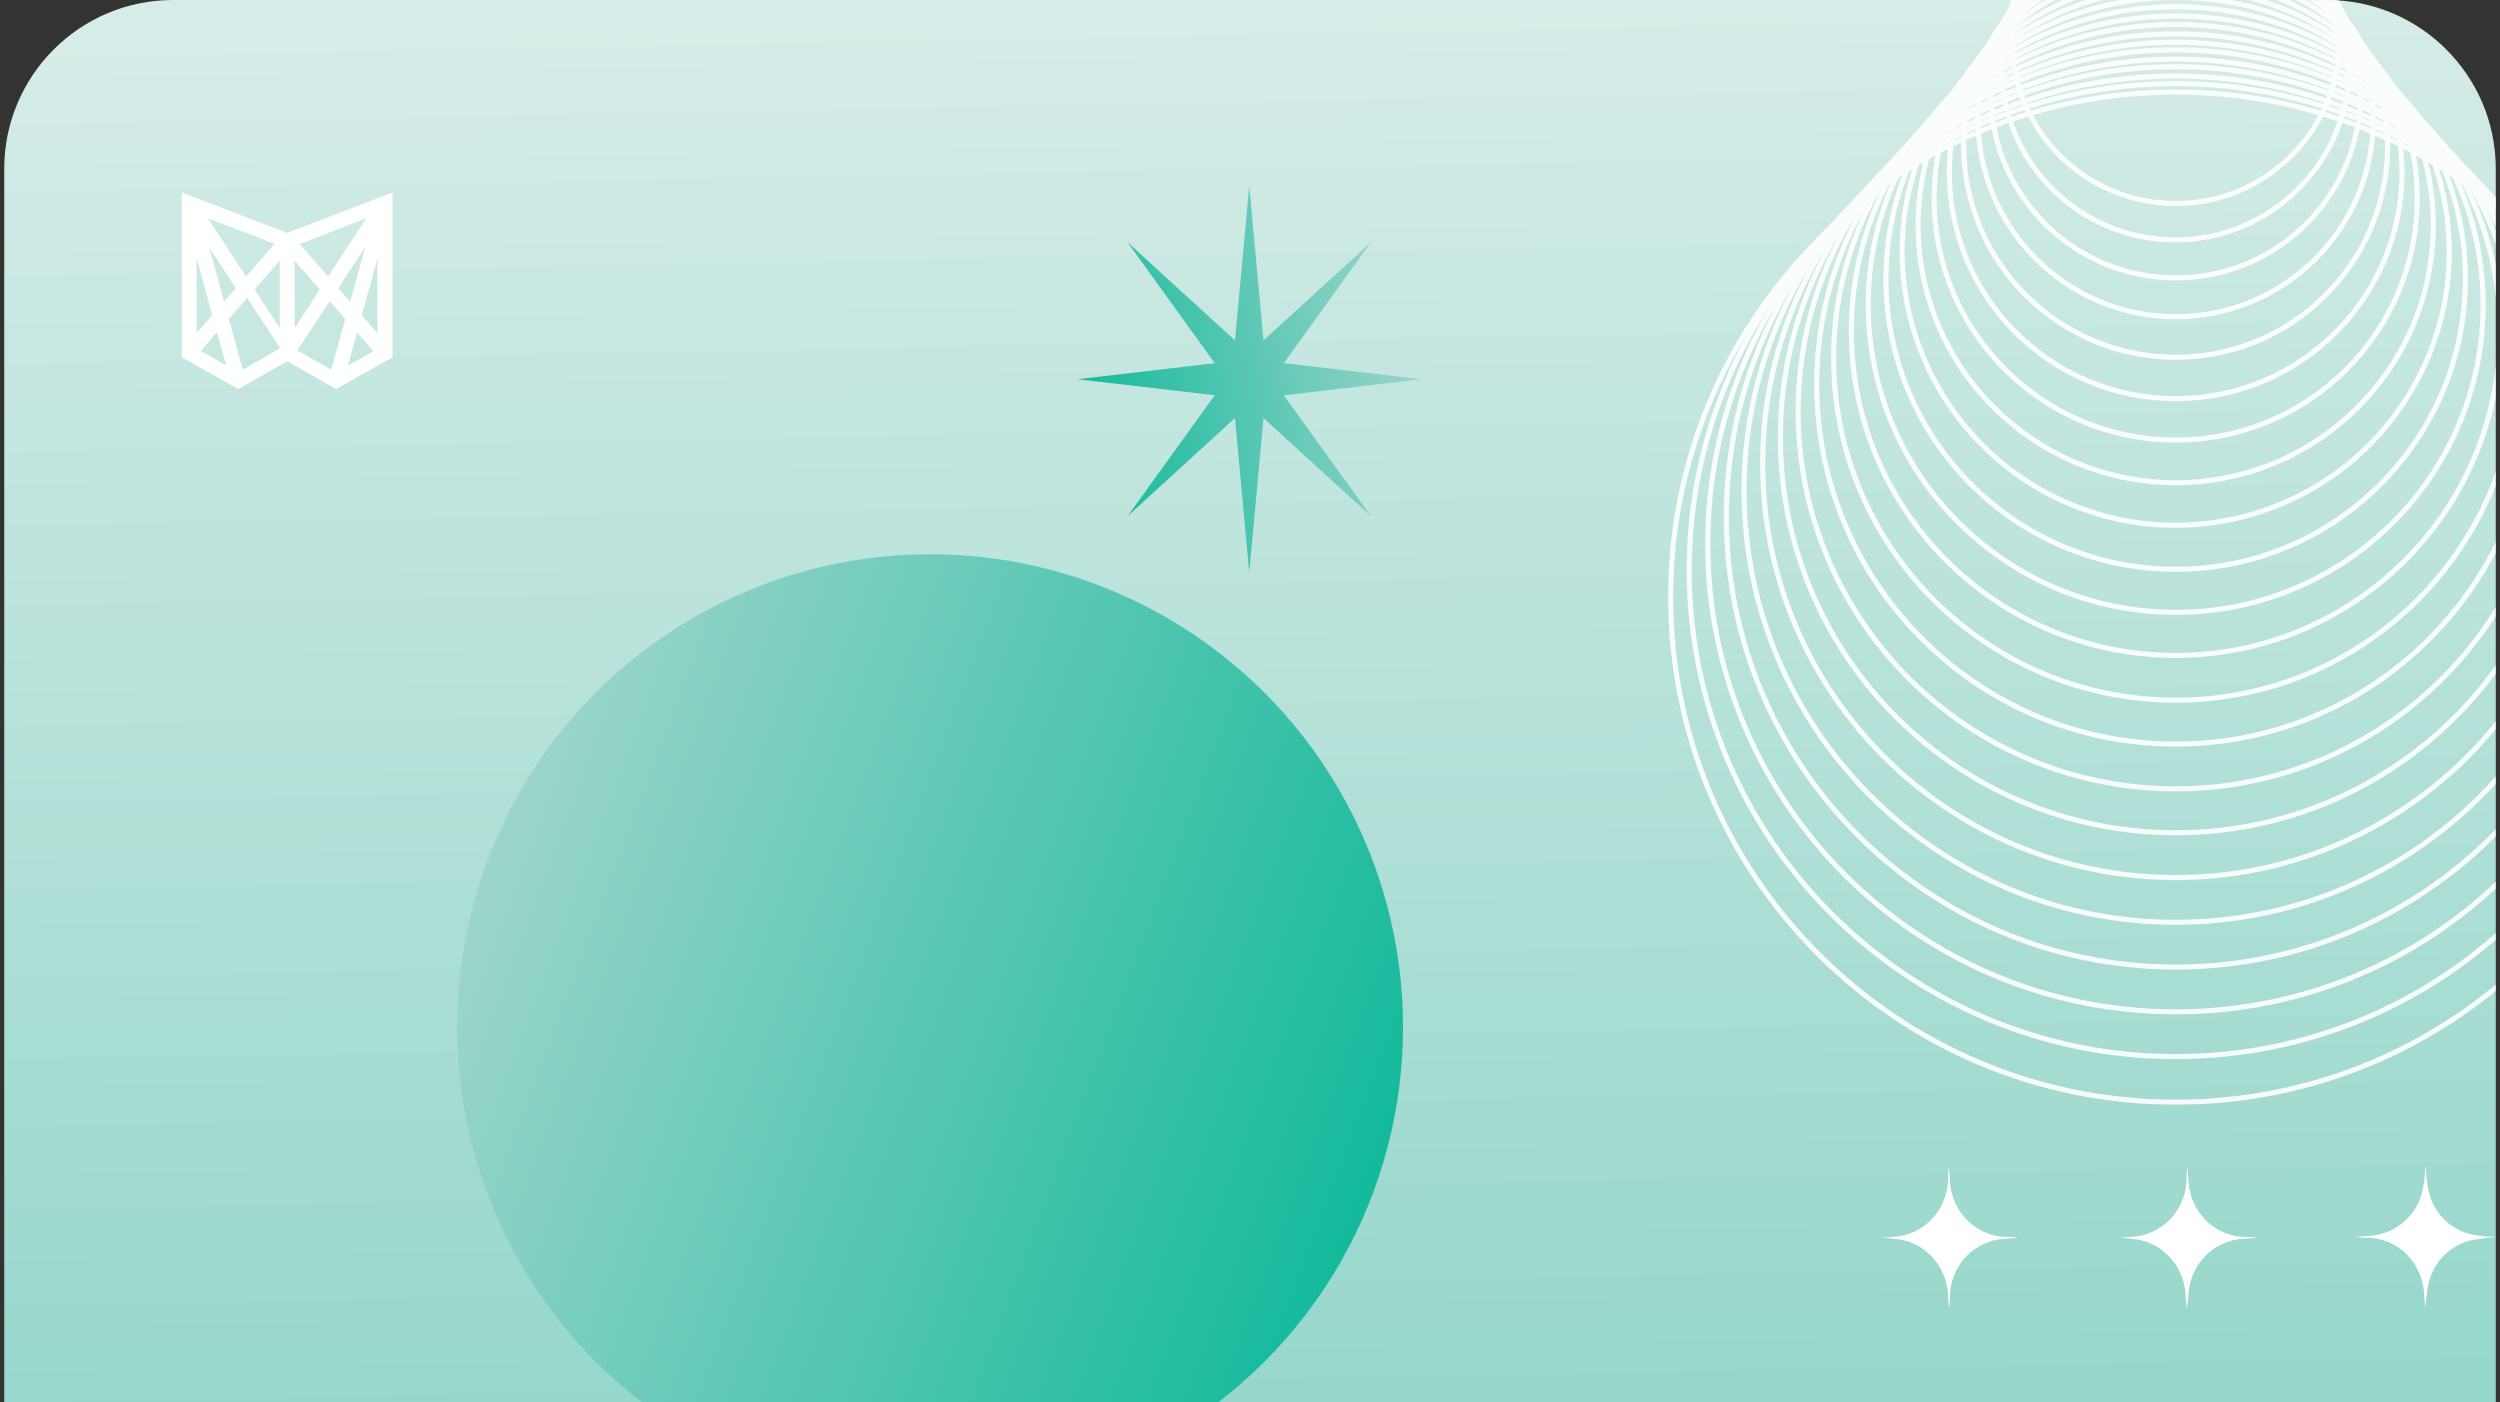 <svg width="296" height="166" viewBox="0 0 296 166" fill="none" xmlns="http://www.w3.org/2000/svg">
<rect x="0" y="0" width="296" height="166" fill="#333333" stroke="none"/>
<g clip-path="url(#clip0_766_969)">
<path d="M0.5 20C0.5 8.954 9.454 0 20.5 0H275.5C286.546 0 295.5 8.954 295.5 20V166H0.5V20Z" fill="url(#paint0_linear_766_969)"/>
<path d="M33.446 41.649L30.881 43.111L28.433 44.515L26.538 37.638L28.987 34.83M26.305 36.749L23.42 26.291L28.55 34.17L26.305 36.749ZM22.983 41.678L25.926 38.297L27.588 44.285L25.489 43.082L22.983 41.678ZM29.512 34.228L33.621 29.529V40.503L29.512 34.228ZM34.379 29.529L38.489 34.228L34.379 40.503V29.529ZM38.984 34.83L41.432 37.638L39.538 44.515L37.06 43.111L34.495 41.649L38.984 34.83ZM42.044 38.325L44.988 41.706L42.482 43.139L40.383 44.314L42.044 38.325ZM45.192 40.79L42.278 37.466L45.192 26.892V40.79ZM41.695 36.749L39.421 34.17L44.58 26.291L41.695 36.749ZM38.897 33.569L34.641 28.669L44.638 24.829L38.897 33.569ZM34.117 28.067L34 28.111L33.883 28.067L22.021 23.511V41.993L25.11 43.741L28.2 45.489L31.289 43.741L34 42.194L39.8 45.489L42.89 43.741L45.979 41.993V23.511L34.117 28.067ZM33.359 28.669L29.074 33.569L23.362 24.829L33.359 28.669ZM25.693 37.437L22.779 40.761V26.864L25.693 37.437Z" fill="white"/>
<path d="M33.446 41.649L30.881 43.111L28.433 44.515L26.538 37.638L28.987 34.83M26.305 36.749L23.42 26.291L28.55 34.17L26.305 36.749ZM22.983 41.678L25.926 38.297L27.588 44.285L25.489 43.082L22.983 41.678ZM29.512 34.228L33.621 29.529V40.503L29.512 34.228ZM34.379 29.529L38.489 34.228L34.379 40.503V29.529ZM38.984 34.83L41.432 37.638L39.538 44.515L37.06 43.111L34.495 41.649L38.984 34.83ZM42.044 38.325L44.988 41.706L42.482 43.139L40.383 44.314L42.044 38.325ZM45.192 40.79L42.278 37.466L45.192 26.892V40.79ZM41.695 36.749L39.421 34.17L44.58 26.291L41.695 36.749ZM38.897 33.569L34.641 28.669L44.638 24.829L38.897 33.569ZM34.117 28.067L34 28.111L33.883 28.067L22.021 23.511V41.993L25.11 43.741L28.2 45.489L31.289 43.741L34 42.194L39.8 45.489L42.89 43.741L45.979 41.993V23.511L34.117 28.067ZM33.359 28.669L29.074 33.569L23.362 24.829L33.359 28.669ZM25.693 37.437L22.779 40.761V26.864L25.693 37.437Z" stroke="white"/>
<path d="M230.877 153.165C231.116 149.619 233.869 146.928 237.22 146.683C237.818 146.683 238.416 146.561 239.015 146.561C238.416 146.439 237.818 146.439 237.22 146.439C233.749 146.194 231.116 143.381 230.877 139.957C230.877 139.345 230.757 138.734 230.757 138.122C230.638 138.734 230.638 139.345 230.638 139.957C230.398 143.504 227.646 146.194 224.295 146.439C223.697 146.439 223.098 146.561 222.5 146.561C223.098 146.561 223.697 146.561 224.295 146.683C227.766 146.928 230.398 149.741 230.638 153.165C230.638 153.777 230.757 154.388 230.757 155C230.877 154.388 230.877 153.777 230.877 153.165Z" fill="white"/>
<path d="M259.12 153.165C259.359 149.619 262.111 146.928 265.462 146.683C266.061 146.683 266.659 146.561 267.257 146.561C266.659 146.439 266.061 146.439 265.462 146.439C261.992 146.194 259.359 143.381 259.12 139.957C259.12 139.345 259 138.734 259 138.122C258.88 138.734 258.88 139.345 258.88 139.957C258.641 143.504 255.889 146.194 252.538 146.439C251.939 146.439 251.341 146.561 250.743 146.561C251.221 146.561 251.82 146.561 252.418 146.683C255.889 146.928 258.521 149.741 258.761 153.165C258.761 153.777 258.88 154.388 258.88 155C259 154.388 259.12 153.777 259.12 153.165Z" fill="white"/>
<path d="M287.362 153.165C287.602 149.619 290.234 146.928 293.705 146.683C294.303 146.561 294.902 146.561 295.5 146.439C294.902 146.439 294.303 146.439 293.705 146.317C290.234 146.072 287.602 143.381 287.362 139.835C287.243 139.223 287.243 138.612 287.243 138C287.123 138.612 287.123 139.223 287.003 139.835C286.764 143.381 284.011 146.072 280.661 146.317C280.062 146.317 279.464 146.439 278.866 146.439C279.464 146.561 280.062 146.561 280.661 146.561C284.131 146.806 286.764 149.619 287.003 153.043C287.003 153.655 287.123 154.266 287.123 154.878C287.243 154.388 287.243 153.777 287.362 153.165Z" fill="white"/>
<ellipse cx="110.12" cy="121.62" rx="56" ry="56" transform="rotate(-146.448 110.12 121.62)" fill="url(#paint1_linear_766_969)"/>
<path d="M147.911 22L149.599 40.3L162.306 28.7L151.999 43L168.259 44.9L151.999 46.8L162.306 61.1L149.599 49.5L147.911 67.8L146.223 49.5L133.517 61.1L143.824 46.8L127.563 44.9L143.824 43L133.517 28.7L146.223 40.3L147.911 22Z" fill="url(#paint2_linear_766_969)"/>
<g clip-path="url(#clip1_766_969)">
<g opacity="0.9">
<path d="M257.6 24.1C268.314 24.1 277 15.414 277 4.7C277 -6.014 268.314 -14.7 257.6 -14.7C246.886 -14.7 238.2 -6.014 238.2 4.7C238.2 15.414 246.886 24.1 257.6 24.1Z" stroke="white" stroke-width="0.6" stroke-miterlimit="10"/>
<path d="M278.151 7.865C278.186 -3.512 268.991 -12.763 257.614 -12.799C246.237 -12.834 236.986 -3.639 236.951 7.738C236.916 19.115 246.11 28.366 257.487 28.401C268.864 28.437 278.116 19.242 278.151 7.865Z" stroke="white" stroke-width="0.6" stroke-miterlimit="10"/>
<path d="M257.639 32.9C269.735 32.878 279.522 23.056 279.5 10.961C279.478 -1.134 269.656 -10.922 257.561 -10.9C245.466 -10.878 235.678 -1.056 235.7 11.039C235.722 23.134 245.544 32.922 257.639 32.9Z" stroke="white" stroke-width="0.6" stroke-miterlimit="10"/>
<path d="M257.648 37.5C270.571 37.474 281.026 26.976 281 14.053C280.974 1.129 270.476 -9.326 257.553 -9.3C244.629 -9.274 234.174 1.224 234.2 14.148C234.226 27.071 244.724 37.526 257.648 37.5Z" stroke="white" stroke-width="0.6" stroke-miterlimit="10"/>
<path d="M257.6 42.3C271.462 42.3 282.7 31.062 282.7 17.2C282.7 3.338 271.462 -7.9 257.6 -7.9C243.738 -7.9 232.5 3.338 232.5 17.2C232.5 31.062 243.738 42.3 257.6 42.3Z" stroke="white" stroke-width="0.6" stroke-miterlimit="10"/>
<path d="M257.6 47.2C272.401 47.2 284.4 35.201 284.4 20.4C284.4 5.599 272.401 -6.4 257.6 -6.4C242.799 -6.4 230.8 5.599 230.8 20.4C230.8 35.201 242.799 47.2 257.6 47.2Z" stroke="white" stroke-width="0.6" stroke-miterlimit="10"/>
<path d="M257.6 52.1C273.395 52.1 286.2 39.295 286.2 23.5C286.2 7.705 273.395 -5.1 257.6 -5.1C241.805 -5.1 229 7.705 229 23.5C229 39.295 241.805 52.1 257.6 52.1Z" stroke="white" stroke-width="0.6" stroke-miterlimit="10"/>
<path d="M288.102 26.711C288.135 9.866 274.507 -3.816 257.662 -3.85C240.818 -3.883 227.135 9.746 227.102 26.59C227.069 43.435 240.697 57.117 257.542 57.15C274.386 57.184 288.069 43.555 288.102 26.711Z" stroke="white" stroke-width="0.6" stroke-miterlimit="10"/>
<path d="M285.7 45.9C276.8 61.4 257 66.8 241.5 57.9C226 49 220.6 29.2 229.5 13.7C238.4 -1.8 258.2 -7.2 273.7 1.7C289.2 10.6 294.6 30.4 285.7 45.9Z" stroke="white" stroke-width="0.6" stroke-miterlimit="10"/>
<path d="M257.6 67.4C276.543 67.4 291.9 51.999 291.9 33C291.9 14.001 276.543 -1.4 257.6 -1.4C238.657 -1.4 223.3 14.001 223.3 33C223.3 51.999 238.657 67.4 257.6 67.4Z" stroke="white" stroke-width="0.6" stroke-miterlimit="10"/>
<path d="M257.6 72.5C277.703 72.5 294 56.203 294 36.1C294 15.997 277.703 -0.3 257.6 -0.3C237.497 -0.3 221.2 15.997 221.2 36.1C221.2 56.203 237.497 72.5 257.6 72.5Z" stroke="white" stroke-width="0.6" stroke-miterlimit="10"/>
<path d="M257.6 77.6C278.808 77.6 296 60.408 296 39.2C296 17.992 278.808 0.8 257.6 0.8C236.392 0.8 219.2 17.992 219.2 39.2C219.2 60.408 236.392 77.6 257.6 77.6Z" stroke="white" stroke-width="0.6" stroke-miterlimit="10"/>
<path d="M257.6 82.9C279.968 82.9 298.1 64.767 298.1 42.4C298.1 20.032 279.968 1.9 257.6 1.9C235.232 1.9 217.1 20.032 217.1 42.4C217.1 64.767 235.232 82.9 257.6 82.9Z" stroke="white" stroke-width="0.6" stroke-miterlimit="10"/>
<path d="M257.6 88.1C281.072 88.1 300.1 69.027 300.1 45.5C300.1 21.973 281.072 2.9 257.6 2.9C234.128 2.9 215.1 21.973 215.1 45.5C215.1 69.027 234.128 88.1 257.6 88.1Z" stroke="white" stroke-width="0.6" stroke-miterlimit="10"/>
<path d="M257.6 93.4C282.287 93.4 302.3 73.387 302.3 48.7C302.3 24.013 282.287 4 257.6 4C232.913 4 212.9 24.013 212.9 48.7C212.9 73.387 232.913 93.4 257.6 93.4Z" stroke="white" stroke-width="0.6" stroke-miterlimit="10"/>
<path d="M257.6 98.6C283.447 98.6 304.4 77.647 304.4 51.8C304.4 25.953 283.447 5 257.6 5C231.753 5 210.8 25.953 210.8 51.8C210.8 77.647 231.753 98.6 257.6 98.6Z" stroke="white" stroke-width="0.6" stroke-miterlimit="10"/>
<path d="M257.6 103.9C284.607 103.9 306.5 81.962 306.5 54.9C306.5 27.838 284.607 5.9 257.6 5.9C230.593 5.9 208.7 27.838 208.7 54.9C208.7 81.962 230.593 103.9 257.6 103.9Z" stroke="white" stroke-width="0.6" stroke-miterlimit="10"/>
<path d="M257.6 109.2C285.822 109.2 308.7 86.322 308.7 58.1C308.7 29.878 285.822 7 257.6 7C229.378 7 206.5 29.878 206.5 58.1C206.5 86.322 229.378 109.2 257.6 109.2Z" stroke="white" stroke-width="0.6" stroke-miterlimit="10"/>
<path d="M257.6 114.5C286.982 114.5 310.8 90.637 310.8 61.2C310.8 31.763 286.982 7.9 257.6 7.9C228.218 7.9 204.4 31.763 204.4 61.2C204.4 90.637 228.218 114.5 257.6 114.5Z" stroke="white" stroke-width="0.6" stroke-miterlimit="10"/>
<path d="M257.6 119.8C288.197 119.8 313 94.997 313 64.4C313 33.803 288.197 9 257.6 9C227.003 9 202.2 33.803 202.2 64.4C202.2 94.997 227.003 119.8 257.6 119.8Z" stroke="white" stroke-width="0.6" stroke-miterlimit="10"/>
<path d="M257.6 125.1C289.412 125.1 315.2 99.312 315.2 67.5C315.2 35.688 289.412 9.9 257.6 9.9C225.788 9.9 200 35.688 200 67.5C200 99.312 225.788 125.1 257.6 125.1Z" stroke="white" stroke-width="0.6" stroke-miterlimit="10"/>
<path d="M257.6 130.5C290.627 130.5 317.4 103.727 317.4 70.7C317.4 37.673 290.627 10.9 257.6 10.9C224.573 10.9 197.8 37.673 197.8 70.7C197.8 103.727 224.573 130.5 257.6 130.5Z" stroke="white" stroke-width="0.6" stroke-miterlimit="10"/>
</g>
</g>
</g>
<defs>
<linearGradient id="paint0_linear_766_969" x1="158.663" y1="166" x2="155.579" y2="0.057" gradientUnits="userSpaceOnUse">
<stop stop-color="#96D7CB"/>
<stop offset="1" stop-color="#D6ECE8"/>
</linearGradient>
<linearGradient id="paint1_linear_766_969" x1="61.231" y1="168.229" x2="181.184" y2="140.484" gradientUnits="userSpaceOnUse">
<stop stop-color="#11B99B"/>
<stop offset="1" stop-color="#A7D7CE"/>
</linearGradient>
<linearGradient id="paint2_linear_766_969" x1="130.147" y1="63.96" x2="174.203" y2="54.905" gradientUnits="userSpaceOnUse">
<stop stop-color="#11B99B"/>
<stop offset="1" stop-color="#A7D7CE"/>
</linearGradient>
<clipPath id="clip0_766_969">
<path d="M0.5 20C0.5 8.954 9.454 0 20.5 0H275.5C286.546 0 295.5 8.954 295.5 20V166H0.5V20Z" fill="white"/>
</clipPath>
<clipPath id="clip1_766_969">
<rect width="120.2" height="145.8" fill="white" transform="translate(197.5 -15)"/>
</clipPath>
</defs>
</svg>
